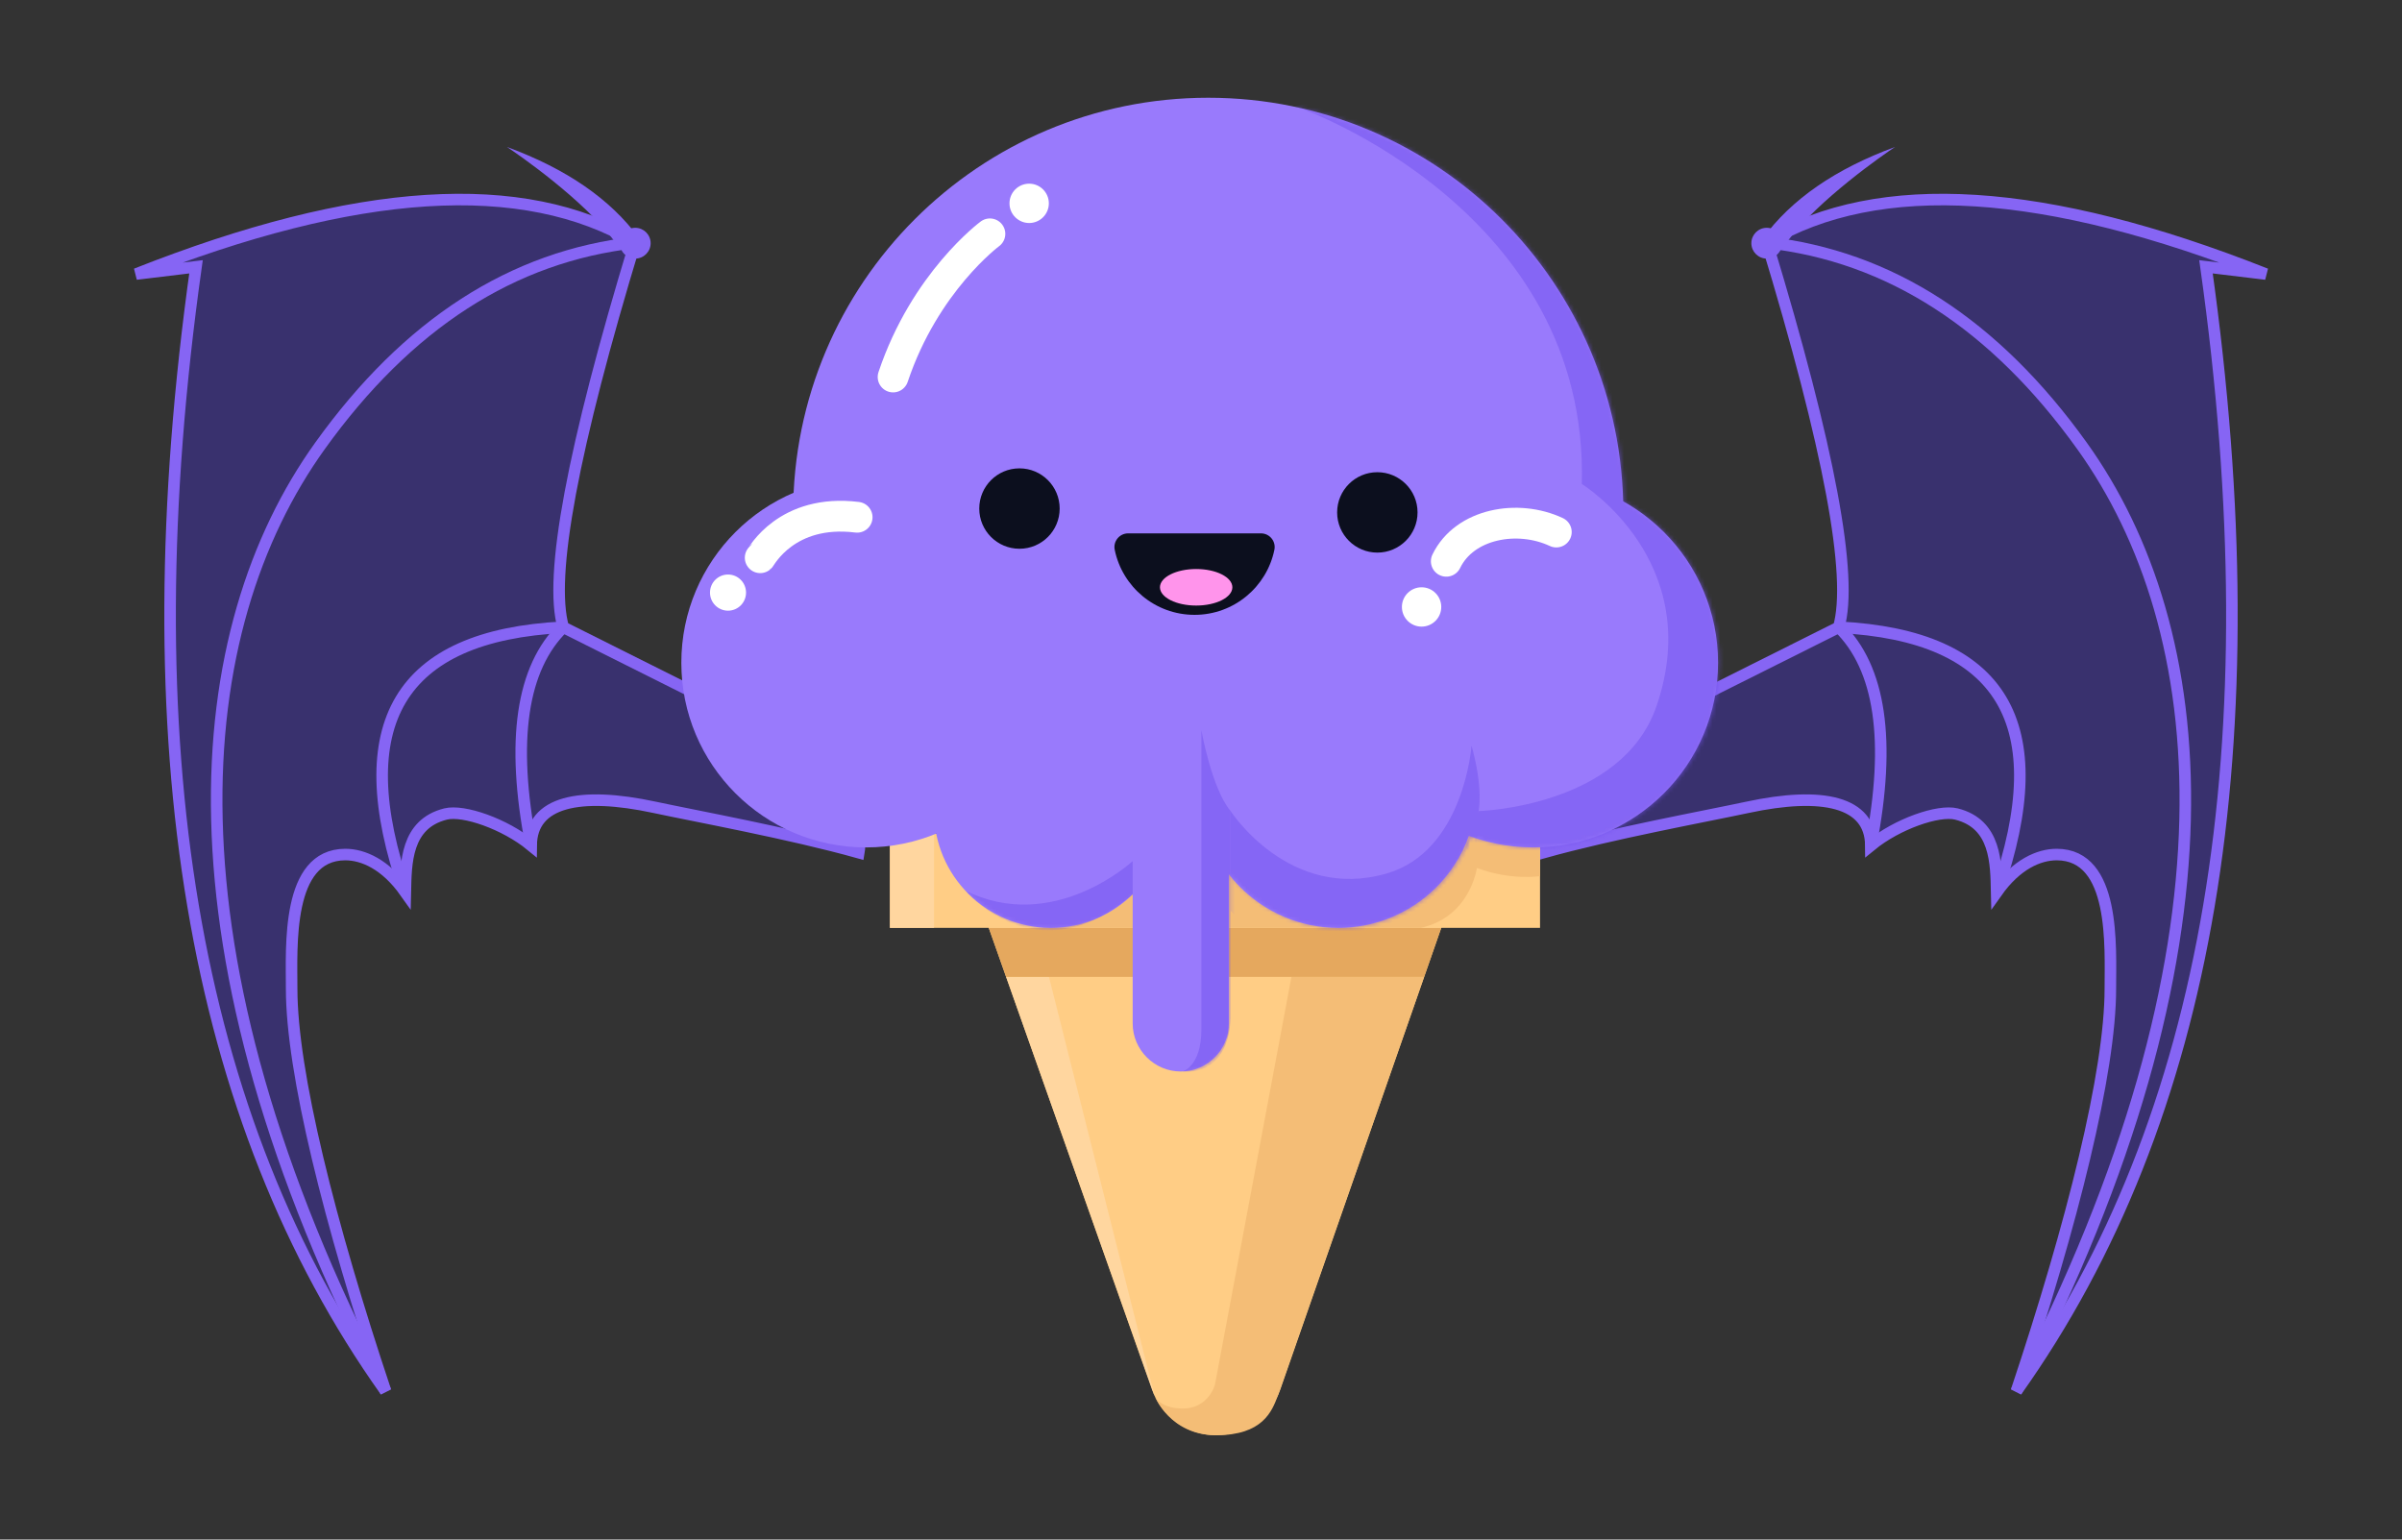 <?xml version="1.0" encoding="UTF-8"?>
<svg width="624px" height="400px" viewBox="0 0 624 400" version="1.1" xmlns="http://www.w3.org/2000/svg" xmlns:xlink="http://www.w3.org/1999/xlink">
    <rect x="0" y="0" width="624" height="400" fill="#333333" stroke="none"/>
    <!-- Generator: Sketch 63.1 (92452) - https://sketch.com -->
    <title>sorbet-compiler-logo</title>
    <desc>Created with Sketch.</desc>
    <defs>
        <path d="M29.176,102.633 C31.896,45.497 79.072,0.008 136.881,0.008 C195.433,0.008 243.051,46.68 244.643,104.847 C259.359,113.044 269.319,128.752 269.319,146.793 C269.319,173.299 247.831,194.784 221.325,194.784 C215.436,194.784 209.797,193.719 204.583,191.777 C199.611,205.708 186.305,215.681 170.668,215.681 C159.113,215.681 148.84,210.233 142.251,201.773 L142.251,240.501 C142.251,247.376 136.625,253 129.751,253 C122.876,253 117.251,247.376 117.251,240.501 L117.251,206.975 C111.776,212.356 104.271,215.681 95.984,215.681 C81.231,215.681 68.944,205.149 66.215,191.195 C60.595,193.503 54.444,194.784 47.992,194.784 C21.487,194.784 0,173.299 0,146.793 C0,126.967 12.024,109.952 29.176,102.633 L29.176,102.633 Z" id="path-1"></path>
    </defs>
    <g id="sorbet-compiler-logo" stroke="none" stroke-width="1" fill="none" fill-rule="evenodd">
        <g id="Wing" transform="translate(400, 38)">
            <path d="M188.639,33.197 L173.081,31.322 C190.513,155.337 174.093,252.716 123.819,323.459 C138.418,279.78 148.235,240.434 148.235,218.893 C148.235,207.979 149.631,184.067 134.331,184.022 C129.649,184.009 123.819,186.573 118.7,193.811 C118.532,186.355 118.626,176.089 108.239,173.487 C103.578,172.319 92.85,176.061 86.011,181.673 C85.935,170.226 73.373,167.59 53.99,171.745 C42.953,174.111 18.934,178.486 0.885,183.535 C-2.359,165.038 46.057,140.796 46.057,140.796 L77.677,124.965 C81.466,111.81 75.24,78.489 59.001,25 C88.077,7.772 131.29,10.504 188.639,33.197 Z" id="wing" stroke="#8665F4" stroke-width="3" fill="#39316E" fill-rule="evenodd" stroke-linecap="round"></path>
            <path d="M77.677,124.965 C88.498,135.519 91.276,154.422 86.011,181.673" id="Inner-Accent" stroke="#8665F4" stroke-width="3"></path>
            <path d="M77.677,124.965 C120.262,127.099 133.936,150.048 118.7,193.811" id="Middle-Accent" stroke="#8665F4" stroke-width="3"></path>
            <path d="M59,25 C90.878,28.58 118.167,46.191 140.865,77.834 C174.912,125.298 183.923,207.685 123.819,323.459" id="Outer-Accent" stroke="#8665F4" stroke-width="3"></path>
            <path d="M57.975,23.902 C65.36,13.788 76.801,5.882 92.298,0.185 C89.454,2.051 72.441,13.835 64.381,24.655 L57.975,23.902" id="Top-Spike" fill="#8665F4" fill-rule="evenodd"></path>
            <circle id="Top-Dot" fill="#8665F4" fill-rule="evenodd" cx="58.975" cy="25.185" r="4"></circle>
        </g>
        <g id="Wing" transform="translate(129.5, 200) scale(-1, 1) translate(-129.5, -200) translate(35, 38)">
            <path d="M188.639,33.197 L173.081,31.322 C190.513,155.337 174.093,252.716 123.819,323.459 C138.418,279.78 148.235,240.434 148.235,218.893 C148.235,207.979 149.631,184.067 134.331,184.022 C129.649,184.009 123.819,186.573 118.7,193.811 C118.532,186.355 118.626,176.089 108.239,173.487 C103.578,172.319 92.85,176.061 86.011,181.673 C85.935,170.226 73.373,167.59 53.99,171.745 C42.953,174.111 18.934,178.486 0.885,183.535 C-2.359,165.038 46.057,140.796 46.057,140.796 L77.677,124.965 C81.466,111.81 75.24,78.489 59.001,25 C88.077,7.772 131.29,10.504 188.639,33.197 Z" id="wing" stroke="#8665F4" stroke-width="3" fill="#39316E" fill-rule="evenodd" stroke-linecap="round"></path>
            <path d="M77.677,124.965 C88.498,135.519 91.276,154.422 86.011,181.673" id="Inner-Accent" stroke="#8665F4" stroke-width="3"></path>
            <path d="M77.677,124.965 C120.262,127.099 133.936,150.048 118.7,193.811" id="Middle-Accent" stroke="#8665F4" stroke-width="3"></path>
            <path d="M59,25 C90.878,28.58 118.167,46.191 140.865,77.834 C174.912,125.298 183.923,207.685 123.819,323.459" id="Outer-Accent" stroke="#8665F4" stroke-width="3"></path>
            <path d="M57.975,23.902 C65.36,13.788 76.801,5.882 92.298,0.185 C89.454,2.051 72.441,13.835 64.381,24.655 L57.975,23.902" id="Top-Spike" fill="#8665F4" fill-rule="evenodd"></path>
            <circle id="Top-Dot" fill="#8665F4" fill-rule="evenodd" cx="58.975" cy="25.185" r="4"></circle>
        </g>
        <g id="Main-Cone" transform="translate(177, 25)">
            <g id="Cone" transform="translate(54.187, 189.189)">
                <path d="M84.749,158.698 C77.276,158.698 70.613,153.987 68.121,146.94 L24.612,23.864 L144.278,23.864 L101.402,146.867 C98.933,153.951 92.252,158.698 84.749,158.698 Z" id="path3758" fill="#FFCD85" fill-rule="nonzero"></path>
                <polygon id="path3964" fill="#FFD69F" fill-rule="nonzero" points="30.181 39.618 41.317 39.618 68.743 148.454"></polygon>
                <path d="M104.307,39.618 L138.787,39.618 L100.759,148.454 C99.248,152.534 96.814,158.698 84.75,158.698 C72.684,158.698 68.744,148.454 68.744,148.454 C68.744,148.454 69.814,151.531 75.592,151.754 C82.783,152.03 84.446,145.531 84.446,145.531 L104.307,39.618 Z" id="path3968" fill="#F4BD76" fill-rule="nonzero"></path>
                <polygon id="path3762" fill="#E5A85E" fill-rule="nonzero" points="138.787 39.618 30.18 39.618 25.677 26.878 143.228 26.878"></polygon>
                <polygon id="path3746" fill="#FFCD85" fill-rule="nonzero" points="168.889 26.879 -1.13686838e-13 26.879 -1.13686838e-13 2.42 168.889 2.42"></polygon>
                <path d="M168.89,2.42 L168.89,13.44 C168.89,13.44 161.27,14.642 152.486,11.309 C152.486,11.309 150.814,24.002 137.926,26.878 L39.723,26.878 L66.499,0.104 L156.37,0.104 L168.89,2.42 Z" id="path3768" fill="#F4BD76" fill-rule="nonzero"></path>
                <polygon id="path3764" fill="#FFD69F" fill-rule="nonzero" points="11.457 3.55271368e-15 11.457 26.879 0.001 26.879 0.001 3.55271368e-15"></polygon>
            </g>
            <g id="Sorbet" transform="translate(0, 0.394)" fill="#997AFC">
                <path d="M244.718,107.836 C244.718,148.781 221.898,184.396 188.282,202.657 C173.003,210.957 155.492,176.992 136.882,176.992 C120.48,176.992 104.934,212.011 91.016,205.461 C54.394,188.227 29.044,150.992 29.044,107.836 C29.044,48.28 77.324,-1.42108547e-14 136.882,-1.42108547e-14 C196.438,-1.42108547e-14 244.718,48.28 244.718,107.836 Z" id="path3772" fill-rule="nonzero"></path>
                <path d="M269.317,146.785 C269.317,120.279 247.831,98.793 221.325,98.793 C194.82,98.793 173.333,120.279 173.333,146.785 C173.333,173.29 194.82,194.777 221.325,194.777 C247.831,194.777 269.317,173.29 269.317,146.785" id="path3784" fill-rule="nonzero"></path>
                <path d="M129.75,166.992 L129.75,166.992 C122.876,166.992 117.25,172.618 117.25,179.492 L117.25,240.492 C117.25,247.367 122.876,252.992 129.75,252.992 C136.625,252.992 142.25,247.367 142.25,240.492 L142.25,179.492 C142.25,172.618 136.625,166.992 129.75,166.992" id="path3792" fill-rule="nonzero"></path>
                <path d="M170.666,215.672 C190.553,215.672 206.673,199.551 206.673,179.666 C206.673,159.779 190.553,143.659 170.666,143.659 C150.78,143.659 134.66,159.779 134.66,179.666" id="path3788" fill-rule="nonzero" transform="translate(170.666, 179.666) scale(1, -1) translate(-170.666, -179.666) "></path>
                <path d="M126.325,185.333 C126.325,168.577 112.741,154.993 95.985,154.993 C79.227,154.993 65.645,168.577 65.645,185.333 C65.645,202.089 79.227,215.673 95.985,215.673 C112.741,215.673 126.325,202.089 126.325,185.333" id="path3780" fill-rule="nonzero"></path>
                <path d="M95.984,146.785 C95.984,120.279 74.497,98.793 47.992,98.793 C21.487,98.793 7.10542736e-15,120.279 7.10542736e-15,146.785 C7.10542736e-15,173.29 21.487,194.777 47.992,194.777 C74.497,194.777 95.984,173.29 95.984,146.785" id="path3776" fill-rule="nonzero"></path>
            </g>
            <g id="Shadow" opacity="0.5" transform="translate(0.367, 0.474)">
                <mask id="mask-2" fill="white">
                    <use xlink:href="#path-1"></use>
                </mask>
                <g id="path3870"></g>
                <path d="M129.827,252.912 C129.827,252.912 134.736,251.654 134.736,241.95 L134.736,164.246 C134.736,164.246 137.396,179.371 142.327,185.252 L142.327,238.246 C142.327,238.246 142.993,253.802 129.827,252.912 Z" id="path3842" fill="#7251ED" fill-rule="nonzero" mask="url(#mask-2)"></path>
                <path d="M116.883,198.246 L116.883,206.886 C91.883,228.519 73.389,205.898 73.389,205.898 C96.341,217.328 116.883,198.246 116.883,198.246 Z" id="path3858" fill="#7251ED" fill-rule="nonzero" mask="url(#mask-2)"></path>
                <path d="M159.182,2.217 L213.993,-13.755 L283.326,53.578 L299.993,175.245 L239.66,215.593 L202.97,195.644 L206.75,185.253 C206.75,185.253 243.993,184.253 252.993,157.912 C265.866,120.238 233.562,100.269 233.562,100.269 C235.464,29.293 160.997,2.61 159.182,2.217 Z" id="path3890" fill="#7251ED" fill-rule="nonzero" mask="url(#mask-2)"></path>
                <path d="M204.915,168.235 C208.059,179.557 206.75,185.253 206.75,185.253 C206.75,185.253 204.883,218.691 204.915,219.357 C204.947,220.024 163.771,234.691 163.771,234.691 L142.327,211.135 L142.327,185.253 C142.327,185.253 157.543,208.803 182.883,201.463 C202.971,195.644 204.915,168.235 204.915,168.235 Z" id="path3906" fill="#7251ED" fill-rule="nonzero" mask="url(#mask-2)"></path>
            </g>
            <g id="Gleam" transform="translate(7.446, 22.72)">
                <path d="M189.969,109.973 C189.969,107.151 187.681,104.863 184.858,104.863 C182.035,104.863 179.746,107.151 179.746,109.973 C179.746,112.796 182.035,115.084 184.858,115.084 C187.681,115.084 189.969,112.796 189.969,109.973" id="path3940" fill="#FFFFFF" fill-rule="nonzero"></path>
                <path d="M219.855,95.802 C209.888,100.477 196.055,98.067 191.276,88.207" id="path3932" stroke="#FFFFFF" stroke-width="8" stroke-linecap="round" stroke-linejoin="round" transform="translate(205.565, 93.155) scale(1, -1) translate(-205.565, -93.155) "></path>
                <path d="M9.363,106.244 C9.363,103.649 7.267,101.547 4.681,101.547 C2.096,101.547 1.16351373e-13,103.649 1.16351373e-13,106.244 C1.16351373e-13,108.839 2.096,110.941 4.681,110.941 C7.267,110.941 9.363,108.839 9.363,106.244" id="path3944" fill="#FFFFFF" fill-rule="nonzero"></path>
                <path d="M13.046,86.395 C13.32,86.607 19.889,99.168 38.222,96.909" id="path3936" stroke="#FFFFFF" stroke-width="8" stroke-linecap="round" stroke-linejoin="round" transform="translate(25.634, 91.788) scale(1, -1) translate(-25.634, -91.788) "></path>
                <path d="M72.715,50.225 C72.715,50.225 55.827,37.747 47.566,13.036" id="path3928" stroke="#FFFFFF" stroke-width="8" stroke-linecap="round" stroke-linejoin="round" transform="translate(60.141, 31.631) scale(1, -1) translate(-60.141, -31.631) "></path>
                <path d="M88.026,5.111 C88.026,7.933 85.738,10.221 82.915,10.221 C80.093,10.221 77.803,7.933 77.803,5.111 C77.803,2.288 80.093,-2.30926389e-14 82.915,-2.30926389e-14 C85.738,-2.30926389e-14 88.026,2.288 88.026,5.111 Z" id="path3924" fill="#FFFFFF" fill-rule="nonzero"></path>
            </g>
            <g id="Face" transform="translate(77.395, 96.685)">
                <path d="M20.889,10.444 C20.889,16.213 16.213,20.888 10.445,20.888 C4.676,20.888 -7.63833441e-14,16.213 -7.63833441e-14,10.444 C-7.63833441e-14,4.676 4.676,3.55271368e-15 10.445,3.55271368e-15 C16.213,3.55271368e-15 20.889,4.676 20.889,10.444 Z" id="path3948" fill="#0C0F1E" fill-rule="nonzero"></path>
                <path d="M113.861,11.444 C113.861,17.213 109.185,21.888 103.417,21.888 C97.649,21.888 92.971,17.213 92.971,11.444 C92.971,5.676 97.649,1 103.417,1 C109.185,1 113.861,5.676 113.861,11.444 Z" id="path3952" fill="#0C0F1E" fill-rule="nonzero"></path>
                <path d="M38.678,16.889 L73.183,16.889 C75.43,16.889 77.12,18.953 76.67,21.154 C74.696,30.801 66.16,38.058 55.93,38.058 C45.7,38.058 37.164,30.801 35.191,21.154 C34.74,18.953 36.431,16.889 38.678,16.889 Z" id="path3956" fill="#0C0F1E" fill-rule="nonzero"></path>
                <path d="M65.754,30.898 C65.754,33.519 61.543,35.644 56.349,35.644 C51.154,35.644 46.943,33.519 46.943,30.898 C46.943,28.276 51.154,26.151 56.349,26.151 C61.543,26.151 65.754,28.276 65.754,30.898 Z" id="path3960" fill="#FF94EB" fill-rule="nonzero"></path>
            </g>
        </g>
    </g>
</svg>